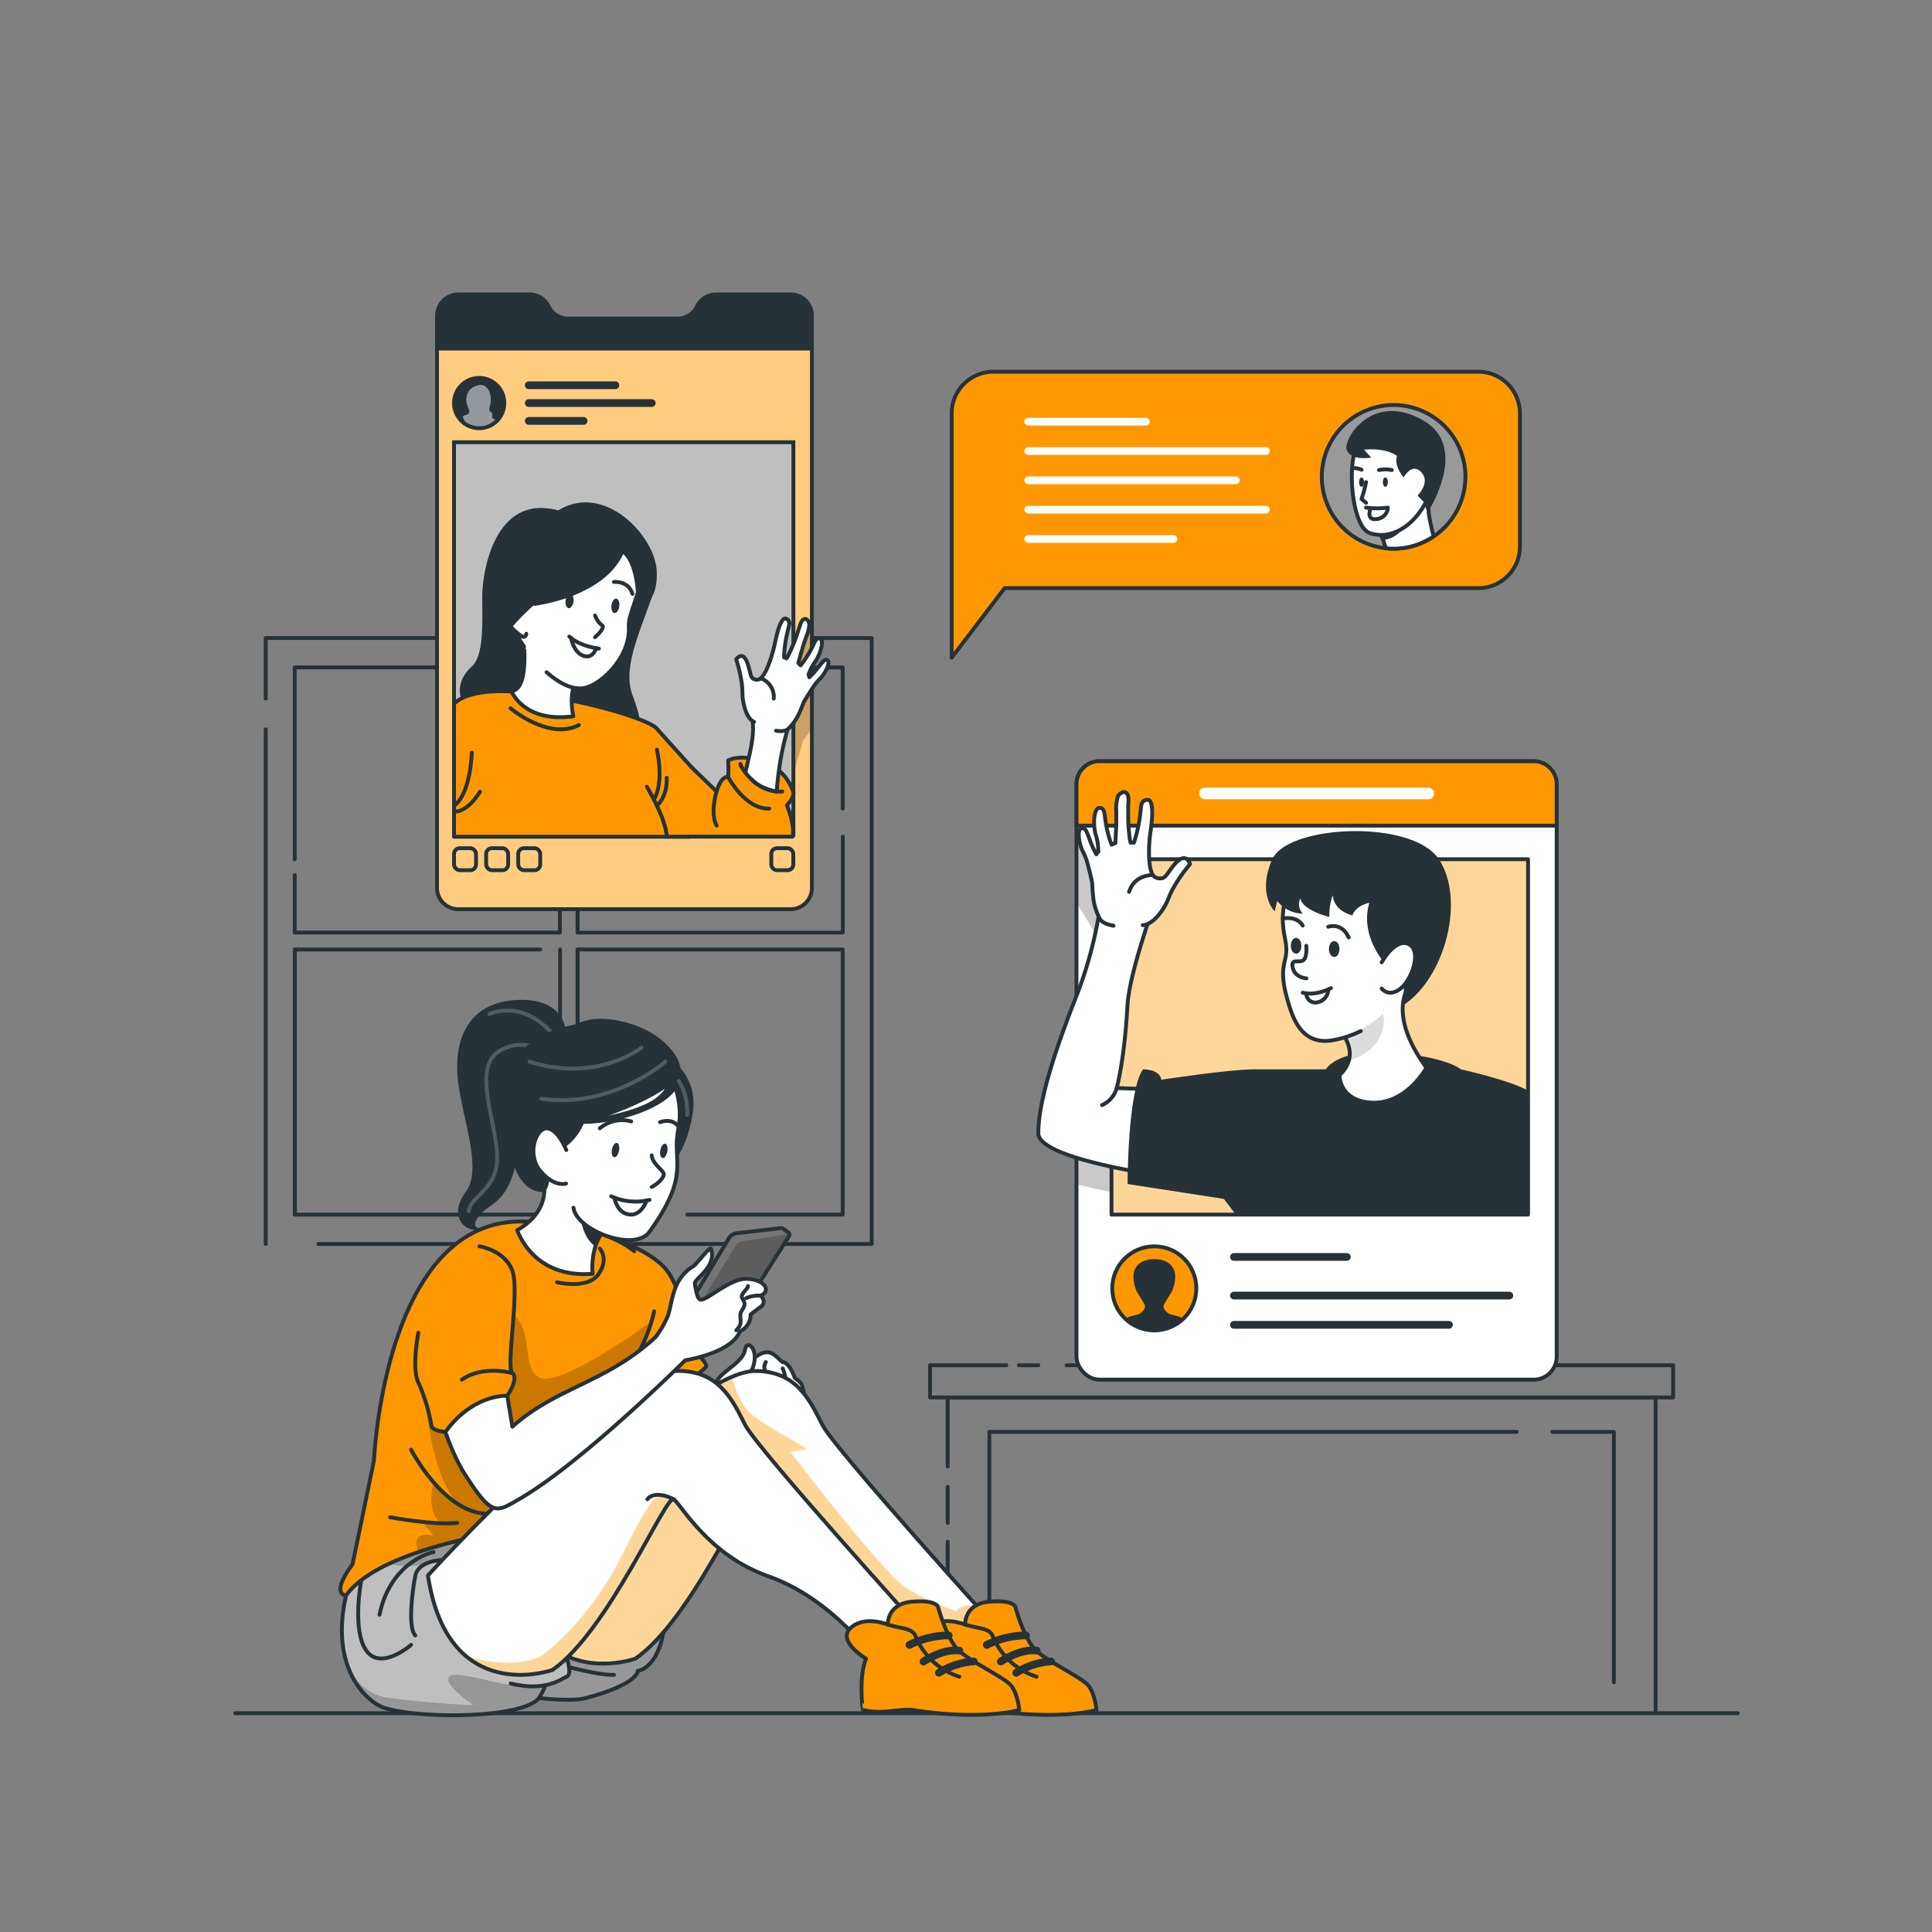 <svg xmlns="http://www.w3.org/2000/svg" xmlns:xlink="http://www.w3.org/1999/xlink" viewBox="0 0 500 500"><rect x="0" y="0" width="500" height="500" fill="#808080" stroke="none"/><defs><clipPath id="freepik--clip-path--inject-53"><rect x="278.59" y="197.01" width="124.28" height="160.04" rx="5.94" style="fill:#fff;stroke:#263238;stroke-linecap:round;stroke-linejoin:round"></rect></clipPath><clipPath id="freepik--clip-path-2--inject-53"><rect x="287.66" y="222.37" width="107.8" height="91.97" style="fill:#fff;stroke:#263238;stroke-linecap:round;stroke-linejoin:round"></rect></clipPath><clipPath id="freepik--clip-path-3--inject-53"><path d="M210.12,81.7V229.79a5.51,5.51,0,0,1-5.51,5.51h-86a5.51,5.51,0,0,1-5.51-5.51V81.7a5.51,5.51,0,0,1,5.51-5.51H137a5.51,5.51,0,0,1,5,3.12h0a5.5,5.5,0,0,0,5,3.13h28.37a5.5,5.5,0,0,0,5-3.13h0a5.51,5.51,0,0,1,5-3.12h19.36A5.51,5.51,0,0,1,210.12,81.7Z" style="fill:#FF9800;stroke:#263238;stroke-linecap:round;stroke-linejoin:round"></path></clipPath><clipPath id="freepik--clip-path-4--inject-53"><path d="M130.52,104.31A6.51,6.51,0,1,1,124,97.8,6.52,6.52,0,0,1,130.52,104.31Z" style="fill:#263238;stroke:#263238;stroke-miterlimit:10"></path></clipPath><clipPath id="freepik--clip-path-5--inject-53"><path d="M96,388c.46-15.32,48.62,2.35,63.94,6.4s15.41,35.67,5.12,38.05c0,0,.19,3.37-13.45,7-3.64,1-12.11,0-12.11,0-4.34,5.34-30.6,5.45-39.94,2.57-5.14-1.58-17.16-12.76-7.32-37.58A51.46,51.46,0,0,0,96,388Z" style="fill:#bfbfbf;stroke:#263238;stroke-miterlimit:10"></path></clipPath><clipPath id="freepik--clip-path-6--inject-53"><path d="M132.16,404.81s46.73-50,63.32-50c10.78,0,14.21,7.8,17.38,14s46.07,53.61,46.07,53.61l-10.55,5.13s-20.85-11.11-36.58-20.61c-14-8.44-15.45-17.42-17.42-18.91S179,419.1,164.45,429.25C164.45,429.25,137.34,439,132.16,404.81Z" style="fill:#fff;stroke:#263238;stroke-linecap:round;stroke-linejoin:round"></path></clipPath><clipPath id="freepik--clip-path-7--inject-53"><path d="M169.3,339.38A41.28,41.28,0,0,1,164,352.22a276.32,276.32,0,0,1-19.78,29.27l3.35,12.63s-47,3.59-58,18.77c0,0-4.25,0,1.67-8.08l5.55-26.88s2.68-63.79,39.71-61.76c13.84.76,22.61,3.55,27.64,7.66" style="fill:#FF9800;stroke:#263238;stroke-linecap:round;stroke-linejoin:round"></path></clipPath><clipPath id="freepik--clip-path-8--inject-53"><path d="M110.75,407.73s48.14-52.94,64.73-52.94c10.78,0,14.21,7.8,17.38,14s46.07,53.61,46.07,53.61l-12.55,7.13s-10.64-15.65-27.58-21.61c-15.4-5.41-22.45-18.42-24.42-19.91S157.56,422,143,432.17C143,432.17,115.93,441.9,110.75,407.73Z" style="fill:#fff;stroke:#263238;stroke-linecap:round;stroke-linejoin:round"></path></clipPath><clipPath id="freepik--clip-path-9--inject-53"><path d="M204.22,319.88,192,339.16l-11.18,4.58-1.38.57V335.8l9.16-15.29a2.84,2.84,0,0,1,2.12-1.37l11.4-1.31a.78.78,0,0,1,.49.12l1.39,1a.67.67,0,0,1,.29.41A.72.72,0,0,1,204.22,319.88Z" style="fill:#757575;stroke:#263238;stroke-linecap:round;stroke-linejoin:round"></path></clipPath></defs><g id="freepik--Floor--inject-53"><path d="M449.74,443.88H60.87a.5.5,0,0,1,0-1H449.74a.5.5,0,0,1,0,1Z" style="fill:#263238"></path></g><g id="freepik--Table--inject-53"><path d="M245.26,443.06a.5.5,0,0,1-.5-.5V399a.5.5,0,0,1,1,0v43.53A.5.5,0,0,1,245.26,443.06Z" style="fill:#263238"></path><path d="M245.26,394.62a.5.5,0,0,1-.5-.5v-9.33a.5.5,0,1,1,1,0v9.33A.5.5,0,0,1,245.26,394.62Z" style="fill:#263238"></path><path d="M428.46,443.31a.5.5,0,0,1-.5-.5v-80.6H245.76v17.31a.5.5,0,0,1-1,0V361.71a.5.5,0,0,1,.5-.5h183.2a.5.5,0,0,1,.5.5v81.1A.5.5,0,0,1,428.46,443.31Z" style="fill:#263238"></path><path d="M417.67,435.88a.5.5,0,0,1-.5-.5v-64.3h-15.4a.5.5,0,0,1,0-1h15.9a.5.5,0,0,1,.5.5v64.8A.5.5,0,0,1,417.67,435.88Z" style="fill:#263238"></path><path d="M256.05,443.06a.51.51,0,0,1-.5-.5v-72a.5.5,0,0,1,.5-.5H392.54a.5.5,0,0,1,0,1h-136v71.48A.5.5,0,0,1,256.05,443.06Z" style="fill:#263238"></path><path d="M268.72,353.82h-5.05a.5.5,0,0,1-.5-.5.5.5,0,0,1,.5-.5h5.05a.5.5,0,0,1,.5.5A.5.5,0,0,1,268.72,353.82Z" style="fill:#263238"></path><path d="M433,362.16H240.7a.51.51,0,0,1-.5-.5v-8.34a.5.5,0,0,1,.5-.5h19.75a.5.5,0,0,1,.5.5.5.5,0,0,1-.5.5H241.2v7.34H432.51v-7.34H276a.5.5,0,0,1-.5-.5.5.5,0,0,1,.5-.5H433a.5.5,0,0,1,.5.5v8.34A.5.5,0,0,1,433,362.16Z" style="fill:#263238"></path></g><g id="freepik--Window--inject-53"><path d="M225.59,322.44H82.38a.5.5,0,0,1-.5-.5.51.51,0,0,1,.5-.5H225.09V165.62H69.27v15.17a.5.5,0,0,1-1,0V165.12a.5.5,0,0,1,.5-.5H225.59a.51.51,0,0,1,.5.5V321.94A.5.5,0,0,1,225.59,322.44Z" style="fill:#263238"></path><path d="M68.77,322.44a.5.5,0,0,1-.5-.5V188.75a.5.5,0,0,1,1,0V321.94A.5.5,0,0,1,68.77,322.44Z" style="fill:#263238"></path><path d="M144.89,241.84H76.27a.5.5,0,0,1-.5-.5V226.46a.5.5,0,0,1,.5-.5.51.51,0,0,1,.5.5v14.38h67.62V173.22H76.77v49.15a.51.51,0,0,1-.5.5.5.5,0,0,1-.5-.5V172.72a.5.5,0,0,1,.5-.5h68.62a.51.51,0,0,1,.5.5v68.62A.5.5,0,0,1,144.89,241.84Z" style="fill:#263238"></path><path d="M218.09,241.84H149.47a.5.5,0,0,1-.5-.5V172.72a.5.5,0,0,1,.5-.5h68.62a.5.5,0,0,1,.5.5v36.54a.5.5,0,0,1-1,0v-36H150v67.62h67.62V216.52a.5.5,0,0,1,1,0v24.82A.5.5,0,0,1,218.09,241.84Z" style="fill:#263238"></path><path d="M144.89,314.84H76.27a.5.5,0,0,1-.5-.5V245.72a.5.5,0,0,1,.5-.5h63.55a.51.51,0,0,1,.5.5.5.5,0,0,1-.5.5h-63v67.62h67.62V245.72a.5.5,0,0,1,.5-.5.51.51,0,0,1,.5.5v68.62A.5.5,0,0,1,144.89,314.84Z" style="fill:#263238"></path><path d="M218.09,314.84H177.88a.5.5,0,0,1-.5-.5.51.51,0,0,1,.5-.5h39.71V246.22H150v67.62h18.12a.51.51,0,0,1,.5.5.5.5,0,0,1-.5.5H149.47a.5.5,0,0,1-.5-.5V245.72a.5.5,0,0,1,.5-.5h68.62a.5.5,0,0,1,.5.5v68.62A.5.5,0,0,1,218.09,314.84Z" style="fill:#263238"></path></g><g id="freepik--character-3--inject-53"><rect x="278.59" y="197.01" width="124.28" height="160.04" rx="5.94" style="fill:#fff"></rect><g style="clip-path:url(#freepik--clip-path--inject-53)"><path d="M293,288.79V309.5s-7.56-1.23-14.45-3.06V262.36c3.38-10.22,6.39-18.3,6.39-18.3s-2.49-4.32-6.39-10.39V218L283.4,225l4.45,1.49,3.85,16.75-6.19,41Z" style="fill-opacity:0.7;opacity:0.3"></path></g><rect x="278.59" y="197.01" width="124.28" height="160.04" rx="5.94" style="fill:none;stroke:#263238;stroke-linecap:round;stroke-linejoin:round"></rect><path d="M284.53,197h112.4a5.94,5.94,0,0,1,5.94,5.94v10.73a0,0,0,0,1,0,0H278.6a0,0,0,0,1,0,0V203A5.94,5.94,0,0,1,284.53,197Z" style="fill:#FF9800;stroke:#263238;stroke-linecap:round;stroke-linejoin:round"></path><circle cx="298.73" cy="333.43" r="10.88" style="fill:#FF9800;stroke:#263238;stroke-linecap:round;stroke-linejoin:round"></circle><line x1="319.34" y1="325.29" x2="348.56" y2="325.29" style="fill:#fff;stroke:#263238;stroke-linecap:round;stroke-linejoin:round;stroke-width:2px"></line><line x1="319.34" y1="335.29" x2="390.61" y2="335.29" style="fill:#fff;stroke:#263238;stroke-linecap:round;stroke-linejoin:round;stroke-width:2px"></line><line x1="319.34" y1="342.87" x2="374.99" y2="342.87" style="fill:#fff;stroke:#263238;stroke-linecap:round;stroke-linejoin:round;stroke-width:2px"></line><path d="M303.18,340.22c-.65,0-2.58-1.45-1.92-2.64s1.92-3.16,1.92-3.16a8.47,8.47,0,0,0,.93-3.56c.26-1.85-.79-5-5.38-5s-5.64,3.16-5.37,5a8.56,8.56,0,0,0,.92,3.56s1.26,2,1.92,3.16-1.26,2.64-1.92,2.64a17.31,17.31,0,0,0-3.12,1s4.38,3.08,7.57,3.08,7.58-3.08,7.58-3.08A17.46,17.46,0,0,0,303.18,340.22Z" style="fill:#263238"></path><line x1="311.83" y1="205.35" x2="369.64" y2="205.35" style="fill:none;stroke:#fff;stroke-linecap:round;stroke-linejoin:round;stroke-width:3px"></line><rect x="287.66" y="222.37" width="107.8" height="91.97" style="fill:#fff"></rect><g style="clip-path:url(#freepik--clip-path-2--inject-53)"><rect x="287.66" y="222.37" width="107.8" height="91.97" style="fill:#FF9800;opacity:0.4"></rect></g><rect x="287.66" y="222.37" width="107.8" height="91.97" style="fill:none;stroke:#263238;stroke-linecap:round;stroke-linejoin:round"></rect><path d="M285.09,231.89a106.28,106.28,0,0,1-6,24.55c-4.68,11.91-10.38,27.34-10.37,36.86,0,7.13,36.54,11.67,36.54,11.67L308,282.25l-19-.66s2-7.07,2.79-21.39c.45-8.07,6.51-24.9,6.51-24.9" style="fill:#fff;stroke:#263238;stroke-linecap:round;stroke-linejoin:round"></path><path d="M324.65,276.73h18.5s2.86-5.41,17.1-4.32,17.8,4.32,17.8,4.32,12.66,2.81,17.41,5.52v32.09H319.83l-3.09-4.06-24.93-3.86s0-24.08,4-29.69c0,0,4.35-.07,4.75,2.7C300.52,279.43,318.32,276.73,324.65,276.73Z" style="fill:#263238"></path><path d="M343.91,263.16A8.11,8.11,0,0,0,345.3,265c4.05,4,4.41,7.28,3.75,9.57a7.54,7.54,0,0,1-2.38,3.62s-.23,6.36,7.66,7.13c9.49.92,14.82-9,14.82-9-11.82-16.23-2.93-23.09-2.93-23.09C354.75,246.83,339.56,255.46,343.91,263.16Z" style="fill:#fff;stroke:#263238;stroke-linecap:round;stroke-linejoin:round"></path><path d="M345.3,265c4.05,4,4.41,7.28,3.75,9.57,11.19-3.76,8.9-12.33,8.9-12.33a22.84,22.84,0,0,1-6.78,4.64C349.58,267.44,345.3,265,345.3,265Z" style="fill-opacity:0.7;opacity:0.2"></path><path d="M368,245.84c4.3-18.43-4.6-26.41-10.44-28.83-9.35-3.87-21.5,2.21-24.26,12.45s-.27,12.57-.4,16.75c-.09,2.94-1.9,4.39.09,11.76,1.32,4.86,3.51,12.66,11.83,11.26a27.26,27.26,0,0,0,7.34-2.39" style="fill:#fff;stroke:#263238;stroke-linecap:round;stroke-linejoin:round"></path><path d="M343.75,239.85s3.46-1.29,5.3,2.77" style="fill:none;stroke:#263238;stroke-linecap:round;stroke-linejoin:round"></path><path d="M332,237.7s3.61-.78,5.15,1.84" style="fill:none;stroke:#263238;stroke-linecap:round;stroke-linejoin:round"></path><path d="M338.07,244.76s.31,3.23-.92,3.84-3.15-.68-2.58,1.88,3.53,2.73,3.53,2.73" style="fill:none;stroke:#263238;stroke-linecap:round;stroke-linejoin:round"></path><path d="M344.44,245.61c0,.86.38,1.55.85,1.55s.86-.69.86-1.55-.38-1.55-.86-1.55S344.44,244.75,344.44,245.61Z" style="fill:#263238;stroke:#263238;stroke-linecap:round;stroke-linejoin:round"></path><path d="M334.57,244.76c0,.86.39,1.55.86,1.55s.86-.69.86-1.55-.39-1.55-.86-1.55S334.57,243.91,334.57,244.76Z" style="fill:#263238;stroke:#263238;stroke-linecap:round;stroke-linejoin:round"></path><path d="M344.44,255.73s-3.77,2.09-7.29,1.18" style="fill:none;stroke:#263238;stroke-linecap:round;stroke-linejoin:round"></path><path d="M343.75,256.44a3.53,3.53,0,0,1-3,3,2.36,2.36,0,0,1-2.69-2.28" style="fill:none;stroke:#263238;stroke-linecap:round;stroke-linejoin:round"></path><path d="M329.89,235.84s-4.57-4.28-.7-13.34,36.3-10.65,43.23-.06,1.41,30.89-9.36,37.76c0,0,2.11-8.77-4.92-11.22,0,0-6.26-7-3.75-15.32,0,0-3.46.59-4.39,3.25,0,0-4.77-1-5.08-5.25a15.47,15.47,0,0,0-.88,5.65s-7-1.69-7.5-4.82a3.53,3.53,0,0,0,.61,3.95,8.49,8.49,0,0,1-6.6-3.28Z" style="fill:#263238"></path><path d="M357.57,249.06s3.38-6.29,6.91-4.76,1.07,9.06-2,11.52-4.91,0-4.91,0" style="fill:#fff;stroke:#263238;stroke-linecap:round;stroke-linejoin:round"></path><path d="M295.74,239.44c2.16-.13,3.94-2.38,4.77-3.49a15.13,15.13,0,0,0,1.89-3.46,21,21,0,0,1,1.57-3.2c.4-.69.83-1.36,1.24-2a42.22,42.22,0,0,1,2.77-3.66s-.67-2.41-2.59-1.22a6.42,6.42,0,0,0-1.39,1.25c-.72.83-1.36,1.8-1.92,2.53a2.91,2.91,0,0,1-1.15,1.07,3.26,3.26,0,0,1-.6.07l-.06,0h-.22a2.38,2.38,0,0,1-1.21-.39,1.57,1.57,0,0,1-.42-.39.49.49,0,0,1-.1-.13,3.55,3.55,0,0,1-.2-.39,8.68,8.68,0,0,1-.58-2.35h0a25.32,25.32,0,0,1-.17-3.64h0c0-.45,0-.91.05-1.34a33.16,33.16,0,0,1,.31-3.33c.11-.78.22-1.63.31-2.47s.14-1.63.15-2.38c0-2.19-.31-3.87-1.59-3.49s-1.23,1.15-1.44,3.06c-.08.67-.17,1.46-.32,2.42a38.41,38.41,0,0,1-1.18,4.94h0c-.06.2-.13.41-.2.63l-.79,0c-.05.15-.15-.16-.25-.79h0a45.08,45.08,0,0,1-.44-5.1c0-.78,0-1.6,0-2.43s0-1.49.07-2.23c.19-3.67-2.12-2.59-2.72-1.49a10,10,0,0,0-.43,3.81c0,.82,0,1.67,0,2.47,0,.41,0,.8,0,1.17-.09,1.54-.16,3.14-.22,4.24,0,.16,0,.3,0,.43l-1,.44a4.84,4.84,0,0,1-.18-.49h0a27.87,27.87,0,0,1-1.21-4.5c-.19-1.05-.28-1.89-.37-2.54-.17-1.24-.34-1.84-1.2-2s-1.41,1.13-1.53,2.75a13.27,13.27,0,0,0,.27,3.79h0c.06.24.12.45.19.65a13.93,13.93,0,0,1,.57,3.41c0,.22,0,.46.05.7l-.55.72c-.17-.29-.31-.58-.45-.85h0a27.55,27.55,0,0,1-1.21-2.8h0a24.18,24.18,0,0,0-.9-2.31c-.29-.55-.6-.83-1.1-.8-.77,0-1,1.13-.83,2.43a11.24,11.24,0,0,0,.48,2.29,7.68,7.68,0,0,0,.67,1.57,14.6,14.6,0,0,1,1.11,3c.11.42.23.86.34,1.29.4,1.55.72,3,.82,3.52,0,.12,0,.19,0,.19.06,1.21.13,2.23.23,3.12a14.88,14.88,0,0,0,1.75,6c.5,1,1.88,1.53,3.54,1.84" style="fill:#fff;stroke:#263238;stroke-linecap:round;stroke-linejoin:round"></path><path d="M298.32,226.46s-4.72-.18-6.12,4.35" style="fill:none;stroke:#263238;stroke-linecap:round;stroke-linejoin:round"></path><path d="M289,281.59A6.78,6.78,0,0,1,285.2,286" style="fill:none;stroke:#263238;stroke-linecap:round;stroke-linejoin:round"></path></g><g id="freepik--speech-bubble-2--inject-53"><path d="M382.57,152.21H260l-13.71,18V107a10.8,10.8,0,0,1,10.79-10.8H382.57A10.8,10.8,0,0,1,393.36,107v34.43A10.79,10.79,0,0,1,382.57,152.21Z" style="fill:#FF9800;stroke:#263238;stroke-linecap:round;stroke-linejoin:round"></path><path d="M379.24,123.38A18.6,18.6,0,0,1,360.65,142a19.23,19.23,0,0,1-2-.11,18.59,18.59,0,1,1,20.61-18.49Z" style="fill:#999;stroke:#263238;stroke-linecap:round;stroke-linejoin:round"></path><line x1="266.1" y1="109.14" x2="296.56" y2="109.14" style="fill:none;stroke:#fff;stroke-linecap:round;stroke-linejoin:round;stroke-width:2px"></line><line x1="266.1" y1="116.73" x2="327.63" y2="116.73" style="fill:none;stroke:#fff;stroke-linecap:round;stroke-linejoin:round;stroke-width:2px"></line><line x1="266.1" y1="124.32" x2="319.83" y2="124.32" style="fill:none;stroke:#fff;stroke-linecap:round;stroke-linejoin:round;stroke-width:2px"></line><line x1="266.1" y1="131.9" x2="327.63" y2="131.9" style="fill:none;stroke:#fff;stroke-linecap:round;stroke-linejoin:round;stroke-width:2px"></line><line x1="266.1" y1="139.49" x2="303.68" y2="139.49" style="fill:none;stroke:#fff;stroke-linecap:round;stroke-linejoin:round;stroke-width:2px"></line><path d="M371,138.82A18.45,18.45,0,0,1,360.65,142a19.23,19.23,0,0,1-2-.11l-.68-2.14-1.08-2.37,1.34-1.08,10.25-8.19,1.28,4.12C369.57,132.7,370.42,136.4,371,138.82Z" style="fill:#fff;stroke:#263238;stroke-linecap:round;stroke-linejoin:round"></path><path d="M364.49,134.37s-1.85,5-6.54,5.36l-1.08-2.37,1.34-1.08C361.12,135.23,364.49,134.37,364.49,134.37Z" style="fill:#263238"></path><path d="M368,111.4c-3.7-5.14-15.6-.47-17.4,5.51s-.34,19.61,3.89,21.05C365.25,141.65,376.87,123.78,368,111.4Z" style="fill:#fff;stroke:#263238;stroke-linecap:round;stroke-linejoin:round"></path><path d="M361.54,118s-2.35-2.14-8.52-1.63l1.85,2.06s-5.11.9-6.31-1.88,6.62-15.57,20-7.61c11.67,6.94,1.17,23.24,1.17,23.24l-1.13-2.11-1.74-1.84s3.42-3.31,1-6-4.6,1.31-4.6,1.31S360.64,120.57,361.54,118Z" style="fill:#263238"></path><path d="M360.2,121.65a8.1,8.1,0,0,0-3.33,0" style="fill:none;stroke:#263238;stroke-linecap:round;stroke-linejoin:round"></path><path d="M352.37,121.56a5.52,5.52,0,0,0-1.84-.41" style="fill:none;stroke:#263238;stroke-linecap:round;stroke-linejoin:round"></path><path d="M357.87,124.77c0,.67.3,1.21.66,1.21s.66-.54.66-1.21-.3-1.21-.66-1.21S357.87,124.1,357.87,124.77Z" style="fill:#263238"></path><path d="M351.71,124.77c0,.67.29,1.21.66,1.21s.65-.54.65-1.21-.29-1.21-.65-1.21S351.71,124.1,351.71,124.77Z" style="fill:#263238"></path><path d="M353.54,124.77a37.29,37.29,0,0,1-1.17,4.36l1.17,1" style="fill:#fff;stroke:#263238;stroke-linecap:round;stroke-linejoin:round"></path><path d="M353.54,131.37a22.47,22.47,0,0,0,5.65,0,3.19,3.19,0,0,1-2.82,2.95c-2.73.41-1.81-2.24-1.81-2.24" style="fill:#fff;stroke:#263238;stroke-linecap:round;stroke-linejoin:round"></path></g><g id="freepik--character-2--inject-53"><path d="M210.12,81.7V229.79a5.51,5.51,0,0,1-5.51,5.51h-86a5.51,5.51,0,0,1-5.51-5.51V81.7a5.51,5.51,0,0,1,5.51-5.51H137a5.51,5.51,0,0,1,5,3.12h0a5.5,5.5,0,0,0,5,3.13h28.37a5.5,5.5,0,0,0,5-3.13h0a5.51,5.51,0,0,1,5-3.12h19.36A5.51,5.51,0,0,1,210.12,81.7Z" style="fill:#FF9800"></path><g style="clip-path:url(#freepik--clip-path-3--inject-53)"><path d="M210.12,81.7V229.79a5.51,5.51,0,0,1-5.51,5.51h-86a5.51,5.51,0,0,1-5.51-5.51V81.7a5.51,5.51,0,0,1,5.51-5.51H137a5.51,5.51,0,0,1,5,3.12h0a5.5,5.5,0,0,0,5,3.13h28.37a5.5,5.5,0,0,0,5-3.13h0a5.51,5.51,0,0,1,5-3.12h19.36A5.51,5.51,0,0,1,210.12,81.7Z" style="fill:#fff;opacity:0.5"></path><path d="M210.23,162.26l-.77-.75-7,10.51.06,28.28,2.81.13,2.53-8.83a27.89,27.89,0,0,0,2.37-3.39Z" style="fill-opacity:0.7;opacity:0.3"></path><path d="M210.12,81.7v9h-97v-9a5.51,5.51,0,0,1,5.51-5.51H137a5.51,5.51,0,0,1,5,3.12h0a5.51,5.51,0,0,0,5,3.12h28.37a5.51,5.51,0,0,0,5-3.12h0a5.51,5.51,0,0,1,5-3.12h19.36A5.51,5.51,0,0,1,210.12,81.7Z" style="fill:#263238"></path></g><path d="M210.12,81.7V229.79a5.51,5.51,0,0,1-5.51,5.51h-86a5.51,5.51,0,0,1-5.51-5.51V81.7a5.51,5.51,0,0,1,5.51-5.51H137a5.51,5.51,0,0,1,5,3.12h0a5.5,5.5,0,0,0,5,3.13h28.37a5.5,5.5,0,0,0,5-3.13h0a5.51,5.51,0,0,1,5-3.12h19.36A5.51,5.51,0,0,1,210.12,81.7Z" style="fill:none;stroke:#263238;stroke-linecap:round;stroke-linejoin:round"></path><polyline points="117.5 182.18 117.5 114.45 205.33 114.45 205.33 216.52" style="fill:#bfbfbf;stroke:#263238;stroke-miterlimit:10"></polyline><path d="M168.68,154.63c-3.93,10.91-7.42,18.7-5,25.25s3.17,10.09-.8,14.16,0,10.8,0,10.8-7.74.06-8.87-7.14-3-15.35-8.79-16.94-19.35-1.71-25.86,0c0,0-1.87-4.1,2.83-8.39,3-2.77,2.67-11,2.61-17.77s3.37-27,19.62-22.49S168.68,154.63,168.68,154.63Z" style="fill:#263238"></path><path d="M117.5,182.18s3.89-5.49,22.83-2.3,28.54,7.26,29.67,8.67S182.1,202,182.1,202s-.89,11.36-3.54,14.55H117.5Z" style="fill:#FF9800;stroke:#263238;stroke-linecap:round;stroke-linejoin:round"></path><path d="M167.41,203.6s5,8.31,5.13,12.92" style="fill:none;stroke:#263238;stroke-linecap:round;stroke-linejoin:round"></path><path d="M135.13,162.89s2.53,15.28-2.75,16c0,0,3.11,8.23,16,6.48,0,0-2.26-9.21,3.66-12.21S135.13,162.89,135.13,162.89Z" style="fill:#fff;stroke:#263238;stroke-linecap:round;stroke-linejoin:round"></path><path d="M135.63,167.34c-8.38-11.37-.23-30.29,8.68-33.1,16.6-5.23,21.54,6.53,21.8,12.85.22,5.36-3.62,11.78-3.38,15,.6,8.08-7.9,16.13-12.57,16.07-2.91,0-5.74-1.62-8.71-4.18" style="fill:#fff;stroke:#263238;stroke-linecap:round;stroke-linejoin:round"></path><path d="M142,152.2a6.75,6.75,0,0,1,6.39-3.18" style="fill:none;stroke:#263238;stroke-linecap:round;stroke-linejoin:round"></path><path d="M158.88,150.61s3.74-.41,4.81,3.08" style="fill:none;stroke:#263238;stroke-linecap:round;stroke-linejoin:round"></path><path d="M148.41,155.69c-.13,1-.69,1.8-1.25,1.72s-.92-1-.79-2,.69-1.79,1.26-1.72S148.54,154.67,148.41,155.69Z" style="fill:#263238"></path><path d="M160.28,156.94c-.14,1-.7,1.79-1.26,1.72s-.91-1-.78-2,.69-1.8,1.25-1.73S160.41,155.91,160.28,156.94Z" style="fill:#263238"></path><path d="M154,159.3a5.53,5.53,0,0,0,1.75,2.49c1.12.68-1.75,3.11-1.75,3.11" style="fill:none;stroke:#263238;stroke-linecap:round;stroke-linejoin:round"></path><path d="M155,167.86s-4.85-.51-7.66-3.11" style="fill:none;stroke:#263238;stroke-linecap:round;stroke-linejoin:round"></path><path d="M147.79,165.1s.62,3.7,3.17,4.61,3.34-2,3.34-2" style="fill:none;stroke:#263238;stroke-linecap:round;stroke-linejoin:round"></path><path d="M135,153.69a5.19,5.19,0,0,1,3.19,3.12s17.82-2.06,23.08-13.39c0,0,3.7,2.48,3.39,14.22,0,0,5.79-.71,5.29-9.93s-13.7-23-25.54-15.57c0,0-7.77-3.23-13.91,7.85s-2.86,24.41,4.59,26.35C135.11,166.34,132.57,159.3,135,153.69Z" style="fill:#263238"></path><path d="M136.84,155.59s-3.24-4.14-4.86-2.77-2.24,7.28,0,9.28,3.86,3.8,4.23,1.93" style="fill:#fff;stroke:#263238;stroke-linecap:round;stroke-linejoin:round"></path><path d="M146.17,149.79s-13.41,10.64-14.73,14.39c-3.5,9.89-.92,13.17-.92,13.17s-7.66-.32-5.23-14.9a29,29,0,0,1,14-20.44Z" style="fill:#263238"></path><path d="M179.1,198.69l6.36,6.15s1-4,3-3.77a38.46,38.46,0,0,0,0-4.26s2.57-1.65,8.41,0a12.75,12.75,0,0,1,8.41,8.05c.49,1.39-1.63,3.52-1.63,3.52s2.15,5.15,1.47,8.14h-31" style="fill:#FF9800;stroke:#263238;stroke-linecap:round;stroke-linejoin:round"></path><path d="M192.9,199.93c.93-4.29,2.8-10.21,1.6-14.67l10.76-.55c-3.67,8.95-4.25,20.16-4.25,20.16s-4.36-.74-6.39-3.05" style="fill:#fff;stroke:#263238;stroke-linecap:round;stroke-linejoin:round"></path><path d="M195.14,186.82c-1.57-.71-2.26-3-2.56-4.17a13.57,13.57,0,0,1-.43-3.33,19.7,19.7,0,0,0-.26-3c-.1-.67-.23-1.33-.36-1.94a36.74,36.74,0,0,0-1-3.74s1.19-1.77,2.28-.27a5.21,5.21,0,0,1,.68,1.4c.3.87.51,1.84.72,2.59a2.34,2.34,0,0,0,.55,1.18,1.63,1.63,0,0,0,.43.23l0,0,.16.06a1.87,1.87,0,0,0,1,0,1.38,1.38,0,0,0,.42-.21.23.23,0,0,0,.11-.07,2.23,2.23,0,0,0,.26-.27,7.69,7.69,0,0,0,1.11-1.74h0a24,24,0,0,0,1.16-2.9h0c.12-.37.25-.75.35-1.11.32-1.07.57-2.06.72-2.78s.29-1.39.47-2.1.36-1.36.56-2c.6-1.8,1.33-3.06,2.19-2.4s.59,1.28.2,2.89c-.13.56-.29,1.24-.45,2.06a34.9,34.9,0,0,0-.53,4.34h0l0,.57.58.24c0,.14.16-.09.42-.58h0a41.94,41.94,0,0,0,1.78-4c.24-.62.49-1.28.71-2s.41-1.22.59-1.83c.9-3,2.32-1.51,2.46-.46a9.52,9.52,0,0,1-.77,3.22c-.23.67-.47,1.36-.68,2q-.16.5-.3,1c-.37,1.27-.77,2.59-1,3.51,0,.12-.08.24-.11.35l.6.63.28-.35h0a25.88,25.88,0,0,0,2.18-3.32c.44-.8.75-1.46,1-2,.48-1,.78-1.4,1.47-1.29s.73,1.31.36,2.66a12.28,12.28,0,0,1-1.29,3h0a4.78,4.78,0,0,1-.33.47,13.3,13.3,0,0,0-1.39,2.61l-.24.56.21.74c.2-.19.4-.38.57-.56h0c.69-.71,1.24-1.36,1.7-1.93h0a20.87,20.87,0,0,1,1.33-1.62c.37-.36.68-.51,1-.35.57.26.4,1.19-.07,2.21a10.7,10.7,0,0,1-1,1.73,6.84,6.84,0,0,1-.95,1.09,13.3,13.3,0,0,0-1.69,2.16c-.21.31-.42.63-.62.95-.74,1.15-1.4,2.25-1.62,2.63l-.09.14c-.38,1-.72,1.78-1,2.48a13.45,13.45,0,0,1-3,4.4c-.64.64-1.83.72-3.16.51" style="fill:#fff;stroke:#263238;stroke-linecap:round;stroke-linejoin:round"></path><path d="M196.91,175.56a5.1,5.1,0,0,1,3.33,5.23" style="fill:none;stroke:#263238;stroke-linecap:round;stroke-linejoin:round"></path><path d="M191.6,197.7c-.23.19,3.9,7.71,10.86,7.14" style="fill:none;stroke:#263238;stroke-linecap:round;stroke-linejoin:round"></path><path d="M185.46,204.84s-1.77,5.54,0,8.84" style="fill:#FF9800;stroke:#263238;stroke-linecap:round;stroke-linejoin:round"></path><path d="M170,194s2,8.28-.77,12.91" style="fill:none;stroke:#263238;stroke-linecap:round;stroke-linejoin:round"></path><path d="M172.54,201.28s.39,4.52-2.54,7.25" style="fill:none;stroke:#263238;stroke-linecap:round;stroke-linejoin:round"></path><path d="M188.44,201.07s4.38,8.44,10.64,8.19" style="fill:none;stroke:#263238;stroke-linecap:round;stroke-linejoin:round"></path><path d="M132.12,183.3s9.86,8.38,17.68,4.35" style="fill:none;stroke:#263238;stroke-linecap:round;stroke-linejoin:round"></path><path d="M122.1,194.79s-.24,10.61-4.6,13.74" style="fill:none;stroke:#263238;stroke-linecap:round;stroke-linejoin:round"></path><path d="M124.21,204.9s-3,5.28-6.71,5.16" style="fill:none;stroke:#263238;stroke-linecap:round;stroke-linejoin:round"></path><path d="M130.52,104.31A6.51,6.51,0,1,1,124,97.8,6.52,6.52,0,0,1,130.52,104.31Z" style="fill:#263238"></path><g style="clip-path:url(#freepik--clip-path-4--inject-53)"><path d="M128.56,109a6.54,6.54,0,0,1-8.79.28c.32-.21.55-.33.55-.33s-.79-.9-.4-1.29,2.18-.2,1.29-2-1-5.3,2.8-6c2.11-.37,3.63,2.3,2.74,5.56,0,0-.37,1.29.26,1.39s.3,1.48.3,1.48A8.1,8.1,0,0,1,128.56,109Z" style="fill:#fff;opacity:0.5"></path></g><path d="M130.52,104.31A6.51,6.51,0,1,1,124,97.8,6.52,6.52,0,0,1,130.52,104.31Z" style="fill:none;stroke:#263238;stroke-miterlimit:10"></path><line x1="136.84" y1="99.7" x2="159.26" y2="99.7" style="fill:#fff;stroke:#263238;stroke-linecap:round;stroke-linejoin:round;stroke-width:2px"></line><line x1="136.84" y1="104.31" x2="168.68" y2="104.31" style="fill:#fff;stroke:#263238;stroke-linecap:round;stroke-linejoin:round;stroke-width:2px"></line><line x1="136.84" y1="108.93" x2="151.04" y2="108.93" style="fill:#fff;stroke:#263238;stroke-linecap:round;stroke-linejoin:round;stroke-width:2px"></line><rect x="117.5" y="219.51" width="5.7" height="5.7" rx="1.49" style="fill:none;stroke:#263238;stroke-linecap:round;stroke-linejoin:round"></rect><rect x="125.81" y="219.51" width="5.7" height="5.7" rx="1.49" style="fill:none;stroke:#263238;stroke-linecap:round;stroke-linejoin:round"></rect><rect x="134.11" y="219.51" width="5.7" height="5.7" rx="1.49" style="fill:none;stroke:#263238;stroke-linecap:round;stroke-linejoin:round"></rect><rect x="199.61" y="219.51" width="5.7" height="5.7" rx="1.49" style="fill:none;stroke:#263238;stroke-linecap:round;stroke-linejoin:round"></rect></g><g id="freepik--character-1--inject-53"><path d="M96,388c.46-15.32,48.62,2.35,63.94,6.4s15.41,35.67,5.12,38.05c0,0,.19,3.37-13.45,7-3.64,1-12.11,0-12.11,0-4.34,5.34-30.6,5.45-39.94,2.57-5.14-1.58-17.16-12.76-7.32-37.58A51.46,51.46,0,0,0,96,388Z" style="fill:#bfbfbf"></path><g style="clip-path:url(#freepik--clip-path-5--inject-53)"><path d="M165.05,432.47s.19,3.37-13.45,7c-3.64,1-12.11,0-12.11,0-4.34,5.34-30.6,5.45-39.94,2.57-2.6-.8-7-4-9.35-10.27,2.19,3.9,5.56,7.08,10.73,7.7,15,1.78,21.56,1.78,21.56,1.78s-7.79-5.14-6.27-7.32,16.36,3.53,21.89,2.51,10.87.51,8.44-9.34-29.5-24.6-36.12-22.49a17.19,17.19,0,0,1-12.27-.88s6.93-16.83,48-9.46a111,111,0,0,1,21.45,5.85C174.83,410.47,173.18,430.59,165.05,432.47Z" style="fill-opacity:0.7;opacity:0.3"></path></g><path d="M96,388c.46-15.32,48.62,2.35,63.94,6.4s15.41,35.67,5.12,38.05c0,0,.19,3.37-13.45,7-3.64,1-12.11,0-12.11,0-4.34,5.34-30.6,5.45-39.94,2.57-5.14-1.58-17.16-12.76-7.32-37.58A51.46,51.46,0,0,0,96,388Z" style="fill:none;stroke:#263238;stroke-miterlimit:10"></path><path d="M146.69,429.12s1.45,4.2,0,4.79-5.47,4-14.53,1.78" style="fill:none;stroke:#263238;stroke-linecap:round;stroke-linejoin:round"></path><path d="M141.13,436.11s-.06.77-1.64,3.34" style="fill:none;stroke:#263238;stroke-linecap:round;stroke-linejoin:round"></path><path d="M147.26,431.45s7.9,2.13,11.64,2" style="fill:none;stroke:#263238;stroke-linecap:round;stroke-linejoin:round"></path><path d="M114.48,403.71s-6.23.14-7,4.09-2,13.48,0,15.45" style="fill:none;stroke:#263238;stroke-linecap:round;stroke-linejoin:round"></path><path d="M112.21,401.67s-11.08,2.18-14,16.22" style="fill:none;stroke:#263238;stroke-linecap:round;stroke-linejoin:round"></path><path d="M93.5,409S91,421.84,94.8,427.18s11.58-1.48,11.58-1.48" style="fill:none;stroke:#263238;stroke-linecap:round;stroke-linejoin:round"></path><path d="M146.55,268.12s.63-9.92-12.68-9.34S117.29,269.93,118.56,280s6.31,22.65,2,28.41-1.15,10.92,4.59,9.78c0,0-4.31,0-.86-3.88s8.33-2.71,10.34-19.95,9.51-19.25,9.51-19.25Z" style="fill:#263238"></path><path d="M144.15,269s-7-10.54-17.5-6.58" style="fill:none;stroke:#fff;stroke-linecap:round;stroke-linejoin:round;opacity:0.2"></path><path d="M142.33,272.58s-6.85-4.71-13.44-.32-.4,18.26-.23,27-6.83,10-7.35,14.23" style="fill:none;stroke:#fff;stroke-linecap:round;stroke-linejoin:round;opacity:0.2"></path><path d="M192.27,354.68a11.76,11.76,0,0,1,4.66-4.35c2.82-1.21,3.87.87,5.61,2.18,0,0,1.59-.26,3.14,4.09,0,0,1.73,1.22,1.9,1.92s1.71,6.36.94,7.62-8,2.44-8,2.44Z" style="fill:#fff;stroke:#263238;stroke-linecap:round;stroke-linejoin:round"></path><path d="M202.54,354.16a8,8,0,0,1,.74,4" style="fill:none;stroke:#263238;stroke-linecap:round;stroke-linejoin:round"></path><path d="M198.21,352.51a2.14,2.14,0,0,0,0,2.5" style="fill:none;stroke:#263238;stroke-linecap:round;stroke-linejoin:round"></path><path d="M206,358.52a13.06,13.06,0,0,1,.13,3.23" style="fill:none;stroke:#263238;stroke-linecap:round;stroke-linejoin:round"></path><path d="M185.21,358.52c0-3,7.06-5.57,7.58-9.14.47-3.2,4.14.08,1.73,5.3" style="fill:#fff;stroke:#263238;stroke-linecap:round;stroke-linejoin:round"></path><path d="M158.9,320.66s9.29,2.88,13.44,7.82S181,351,181,351s1.78,1.59,1.78,2.57-14.57,11.08-18.26,11.48-5.08-13.85-5.08-13.85" style="fill:#FF9800;stroke:#263238;stroke-linecap:round;stroke-linejoin:round"></path><path d="M132.16,404.81s46.73-50,63.32-50c10.78,0,14.21,7.8,17.38,14s46.07,53.61,46.07,53.61l-10.55,5.13s-20.85-11.11-36.58-20.61c-14-8.44-15.45-17.42-17.42-18.91S179,419.1,164.45,429.25C164.45,429.25,137.34,439,132.16,404.81Z" style="fill:#fff"></path><g style="clip-path:url(#freepik--clip-path-6--inject-53)"><path d="M258.13,421.52a17.71,17.71,0,0,1-.89,1.71l-8.86,4.31s-20.85-11.11-36.58-20.61c-14-8.44-15.45-17.42-17.42-18.91l-.07,0c-2.2-.73-15.5,31.23-29.86,41.27,0,0-27.11,9.73-32.29-24.44,0,0,37.48-40.11,57.22-48.49.73,2.5,2.15,6.55,4.2,8.77,3.09,3.35,13,8.1,15.16,9.88l-4.16.79s23.64,30.87,29.47,34.81a60,60,0,0,0,13.5,6.33s1-2,5.19-1.37C255.21,418.29,257.12,420.4,258.13,421.52Z" style="fill:#FF9800;opacity:0.4"></path></g><path d="M132.16,404.81s46.73-50,63.32-50c10.78,0,14.21,7.8,17.38,14s46.07,53.61,46.07,53.61l-10.55,5.13s-20.85-11.11-36.58-20.61c-14-8.44-15.45-17.42-17.42-18.91S179,419.1,164.45,429.25C164.45,429.25,137.34,439,132.16,404.81Z" style="fill:none;stroke:#263238;stroke-linecap:round;stroke-linejoin:round"></path><path d="M194.38,388s-4.74-2.56-6.85,0" style="fill:none;stroke:#263238;stroke-linecap:round;stroke-linejoin:round"></path><path d="M244.13,429.25s-7.65-4.53-4-7.93,9.63-.87,9.63-.87-.28-5.36,6.23-5.93,6.8,1.42,6.8,1.42,2,7.47,4.82,10.67,12.46,7.45,14.16,9.72,2,6.23,2,6.23-9.79,2.82-27.47,0c-3.22-.51-7.59,1.25-13,0C243.28,442.56,242.14,434,244.13,429.25Z" style="fill:#FF9800;stroke:#263238;stroke-linecap:round;stroke-linejoin:round"></path><path d="M249.79,420.45c3.75,1.14,6.3.86,7.15,3a18.2,18.2,0,0,0,11.33,10.48" style="fill:none;stroke:#263238;stroke-linecap:round;stroke-linejoin:round"></path><path d="M255.38,425.7a22.77,22.77,0,0,1,10.14-2.45" style="fill:none;stroke:#263238;stroke-linecap:round;stroke-linejoin:round;stroke-width:2px"></path><path d="M259,430s5-3.4,9.28-2.83" style="fill:none;stroke:#263238;stroke-linecap:round;stroke-linejoin:round;stroke-width:2px"></path><path d="M263,432.92a18.83,18.83,0,0,1,9-2.94" style="fill:none;stroke:#263238;stroke-linecap:round;stroke-linejoin:round;stroke-width:2px"></path><path d="M169.3,339.38A41.28,41.28,0,0,1,164,352.22a276.32,276.32,0,0,1-19.78,29.27l3.35,12.63s-47,3.59-58,18.77c0,0-4.25,0,1.67-8.08l5.55-26.88s2.68-63.79,39.71-61.76c13.84.76,22.61,3.55,27.64,7.66" style="fill:#FF9800"></path><g style="clip-path:url(#freepik--clip-path-7--inject-53)"><path d="M164,352.22a276.32,276.32,0,0,1-19.78,29.27l3.35,12.63s-21.85,1.67-39.26,7.55c-2.41-6.06,3.87-4.22,3.87-4.22l-2.59-3.2,4.34-.13c-3.78-3.33-1.75-10.49-1.75-10.49l6.09,5.49C109.9,379,109.62,355,109.62,355s17.62-19.8,23.31-14.8,1.43,16.36,8.2,16.58S168,342.47,168.65,342A45.64,45.64,0,0,1,164,352.22Z" style="fill-opacity:0.7;opacity:0.3"></path></g><path d="M169.3,339.38A41.28,41.28,0,0,1,164,352.22a276.32,276.32,0,0,1-19.78,29.27l3.35,12.63s-47,3.59-58,18.77c0,0-4.25,0,1.67-8.08l5.55-26.88s2.68-63.79,39.71-61.76c13.84.76,22.61,3.55,27.64,7.66" style="fill:none;stroke:#263238;stroke-linecap:round;stroke-linejoin:round"></path><path d="M163.35,314.34a12,12,0,0,0-6.09,3,12.14,12.14,0,0,0-3.17,5.22,18.51,18.51,0,0,0-.71,7.09c-15.58,1.29-19.51-11.28-19.51-11.28,12.68-7.41,4.34-19.16,4.34-19.16C151.39,298.06,163.35,314.34,163.35,314.34Z" style="fill:#fff;stroke:#263238;stroke-linecap:round;stroke-linejoin:round"></path><path d="M110.75,407.73s48.14-52.94,64.73-52.94c10.78,0,14.21,7.8,17.38,14s46.07,53.61,46.07,53.61l-12.55,7.13s-10.64-15.65-27.58-21.61c-15.4-5.41-22.45-18.42-24.42-19.91S157.56,422,143,432.17C143,432.17,115.93,441.9,110.75,407.73Z" style="fill:#fff"></path><g style="clip-path:url(#freepik--clip-path-8--inject-53)"><path d="M175.61,389.39a8.91,8.91,0,0,0-1.23-1.37l-.07,0c-2.2-.73-16.9,34.14-31.27,44.19,0,0-12.81,4.6-22.5-3.63.47.15,11.75,3.83,19.56,0,0,0,11.36-8.08,19.8-24,4.16-7.83,8.07-16.85,10.91-17.65h0C173.52,386.18,175.41,389.07,175.61,389.39Z" style="fill:#FF9800;opacity:0.4"></path></g><path d="M110.75,407.73s48.14-52.94,64.73-52.94c10.78,0,14.21,7.8,17.38,14s46.07,53.61,46.07,53.61l-12.55,7.13s-10.64-15.65-27.58-21.61c-15.4-5.41-22.45-18.42-24.42-19.91S157.56,422,143,432.17C143,432.17,115.93,441.9,110.75,407.73Z" style="fill:none;stroke:#263238;stroke-linecap:round;stroke-linejoin:round"></path><path d="M174.38,388s-4.74-2.56-6.85,0" style="fill:none;stroke:#263238;stroke-linecap:round;stroke-linejoin:round"></path><path d="M224.13,429.25s-7.65-4.53-4-7.93,9.63-.87,9.63-.87-.28-5.36,6.23-5.93,6.8,1.42,6.8,1.42,2,7.47,4.82,10.67,12.46,7.45,14.16,9.72,2,6.23,2,6.23-9.79,2.82-27.47,0c-3.22-.51-7.59,1.25-13,0C223.28,442.56,222.14,434,224.13,429.25Z" style="fill:#FF9800;stroke:#263238;stroke-linecap:round;stroke-linejoin:round"></path><path d="M229.79,420.45c3.75,1.14,6.3.86,7.15,3a18.2,18.2,0,0,0,11.33,10.48" style="fill:none;stroke:#263238;stroke-linecap:round;stroke-linejoin:round"></path><path d="M235.38,425.7a22.77,22.77,0,0,1,10.14-2.45" style="fill:none;stroke:#263238;stroke-linecap:round;stroke-linejoin:round;stroke-width:2px"></path><path d="M239,430s5-3.4,9.28-2.83" style="fill:none;stroke:#263238;stroke-linecap:round;stroke-linejoin:round;stroke-width:2px"></path><path d="M243,432.92a18.83,18.83,0,0,1,9-2.94" style="fill:none;stroke:#263238;stroke-linecap:round;stroke-linejoin:round;stroke-width:2px"></path><path d="M204.22,319.88,192,339.16l-11.18,4.58-1.38.57V335.8l9.16-15.29a2.84,2.84,0,0,1,2.12-1.37l11.4-1.31a.78.78,0,0,1,.49.12l1.39,1a.67.67,0,0,1,.29.41A.72.72,0,0,1,204.22,319.88Z" style="fill:#757575"></path><g style="clip-path:url(#freepik--clip-path-9--inject-53)"><path d="M204.22,319.88,192,339.16l-11.18,4.58L179.59,340l10.64-17.4a3,3,0,0,1,2.11-1.41l12-1.82A.72.72,0,0,1,204.22,319.88Z" style="fill-opacity:0.7;opacity:0.3"></path></g><path d="M204.22,319.88,192,339.16l-11.18,4.58-1.38.57V335.8l9.16-15.29a2.84,2.84,0,0,1,2.12-1.37l11.4-1.31a.78.78,0,0,1,.49.12l1.39,1a.67.67,0,0,1,.29.41A.72.72,0,0,1,204.22,319.88Z" style="fill:none;stroke:#263238;stroke-linecap:round;stroke-linejoin:round"></path><path d="M127.51,338.37l5.09,30.86C144.19,358.9,157,357.83,169.69,346a24.65,24.65,0,0,0,3.15-5.47c1.31-3.75,1-9.38,6.62-12.86.88-.54,4.28-5.24,4.55-4.45,1.58,4.55-4.33,7.79-4.18,8.89.23,1.84.61,3.65,1.21,4.13,1.32,1.06,7.65-5.53,12.4-5.27s6.07,3.26,3.43,4.32c0,0,1.71,1.65,0,2.92-1.88,1.38-2.62,2-2.62,2a4.68,4.68,0,0,1-2.77,4.35c-2.14,5.64-14.13,7.48-14.13,7.48s-26.83,26.65-43,35.94c-5.92,3.41-6.93,4.64-14-6.39-6.39-10-9.63-28-9.63-28" style="fill:#fff;stroke:#263238;stroke-linecap:round;stroke-linejoin:round"></path><path d="M193.57,332.84c.13.65-2,2-1.55,3s1.22,1.45,0,3.29.79,2.91-1.47,5.15" style="fill:none;stroke:#263238;stroke-linecap:round;stroke-linejoin:round"></path><path d="M196.87,335.31a8.14,8.14,0,0,0-3.76.64" style="fill:none;stroke:#263238;stroke-linecap:round;stroke-linejoin:round"></path><path d="M124.08,322.55s6.57,1,8.52,6.33-1.76,25.09,0,26.49-1.32,5.85-1.32,5.85-8.79-.56-16,9.36c0,0-3.46-.16-3.65-1.74a46.73,46.73,0,0,0-3.37-11.08c-1.78-3.56,0-12.86,0-12.86" style="fill:#FF9800;stroke:#263238;stroke-linecap:round;stroke-linejoin:round"></path><path d="M157.26,317.35a12.14,12.14,0,0,0-3.17,5.22c-3.77-2.48-4.1-9.12-4.1-9.12Z" style="fill:#263238"></path><path d="M171.31,272.58s9.55,4.43,8,15.34-7.76,18.81-14.79,19.24S171.31,272.58,171.31,272.58Z" style="fill:#263238"></path><path d="M139.58,306.44c-9.75-15.36-7.56-37.25,10.85-39.06,19.6-1.93,27.39,13.7,25.1,24.9-1.72,8.36,3.39,11.45-7.44,26.51-3.89,5.4-19-.41-19.67-6.25" style="fill:#fff;stroke:#263238;stroke-linecap:round;stroke-linejoin:round"></path><path d="M163.35,290.22a8.92,8.92,0,0,0-8.12,1.79" style="fill:none;stroke:#263238;stroke-linecap:round;stroke-linejoin:round"></path><path d="M170.81,290.42s3.16-1.28,4.83,1.2" style="fill:none;stroke:#263238;stroke-linecap:round;stroke-linejoin:round"></path><path d="M160.21,297.78c-.19,1-.75,1.8-1.26,1.71s-.77-1-.58-2,.75-1.8,1.26-1.71S160.39,296.75,160.21,297.78Z" style="fill:#263238"></path><path d="M172.71,298c-.18,1-.75,1.8-1.25,1.7s-.77-1-.58-2,.74-1.8,1.25-1.71S172.9,296.93,172.71,298Z" style="fill:#263238"></path><path d="M168.66,299c.22,2.37,3.11,3.87,3.13,4.88s-1.76,2.65-3.13,3.3" style="fill:none;stroke:#263238;stroke-linecap:round;stroke-linejoin:round"></path><path d="M168.09,310.53a15.14,15.14,0,0,1-9.91-.93" style="fill:none;stroke:#263238;stroke-linecap:round;stroke-linejoin:round"></path><path d="M159,309.94s.65,4.37,4.33,4.4c2.8,0,4-3.62,4-3.62" style="fill:none;stroke:#263238;stroke-linecap:round;stroke-linejoin:round"></path><path d="M163.35,265c-9.48-3-14,0-14,0-20.67,4.09-19.81,17.44-17.66,31.23s9.22,12.2,9.22,12.2,2.49-1.22.69-10.76c0-.11.13-.2.19-.3.42.66,1.18.92,2.46.47,3.59-1.24,5.72-4.6,6.85-7.05,16.22-4.72,24-10.53,24.82-12.65C177.15,275,172.82,268,163.35,265Z" style="fill:#263238"></path><path d="M146.55,297.62s-2.15-5.46-5-5.61-5.32,6.75-1.69,11.06,6.64,3.23,6.64,3.23" style="fill:#fff;stroke:#263238;stroke-linecap:round;stroke-linejoin:round"></path><path d="M171.31,272.58s4.57.43,4.33,7.16-19.91,13.42-31.49,10.35v-1.68s5.85,2.07,14.65,0,15.25-5.1,13.94-11.24S171.31,272.58,171.31,272.58Z" style="fill:#263238"></path><path d="M172.2,274.76s-13.71,12.19-32.1,9.61" style="fill:none;stroke:#fff;stroke-linecap:round;stroke-linejoin:round;opacity:0.2"></path><path d="M166,271.12s-11.32,9.22-29,3.64" style="fill:none;stroke:#fff;stroke-linecap:round;stroke-linejoin:round;opacity:0.2"></path><path d="M175.64,279.74s2.38,3.11,2.24,8.83" style="fill:none;stroke:#fff;stroke-linecap:round;stroke-linejoin:round;opacity:0.2"></path><path d="M132.6,355.37s-7.53-2.2-13.07,1.68" style="fill:none;stroke:#263238;stroke-linecap:round;stroke-linejoin:round"></path><path d="M106.38,375.16s8.42,16.39,19.69,16.6" style="fill:none;stroke:#263238;stroke-linecap:round;stroke-linejoin:round"></path><path d="M100.93,392.66s11.3,2.12,17.37,1.46" style="fill:none;stroke:#263238;stroke-linecap:round;stroke-linejoin:round"></path><path d="M144.15,331.85s7.94,1.94,10.74-2.1.34-6.6.34-6.6" style="fill:none;stroke:#263238;stroke-linecap:round;stroke-linejoin:round"></path></g></svg>